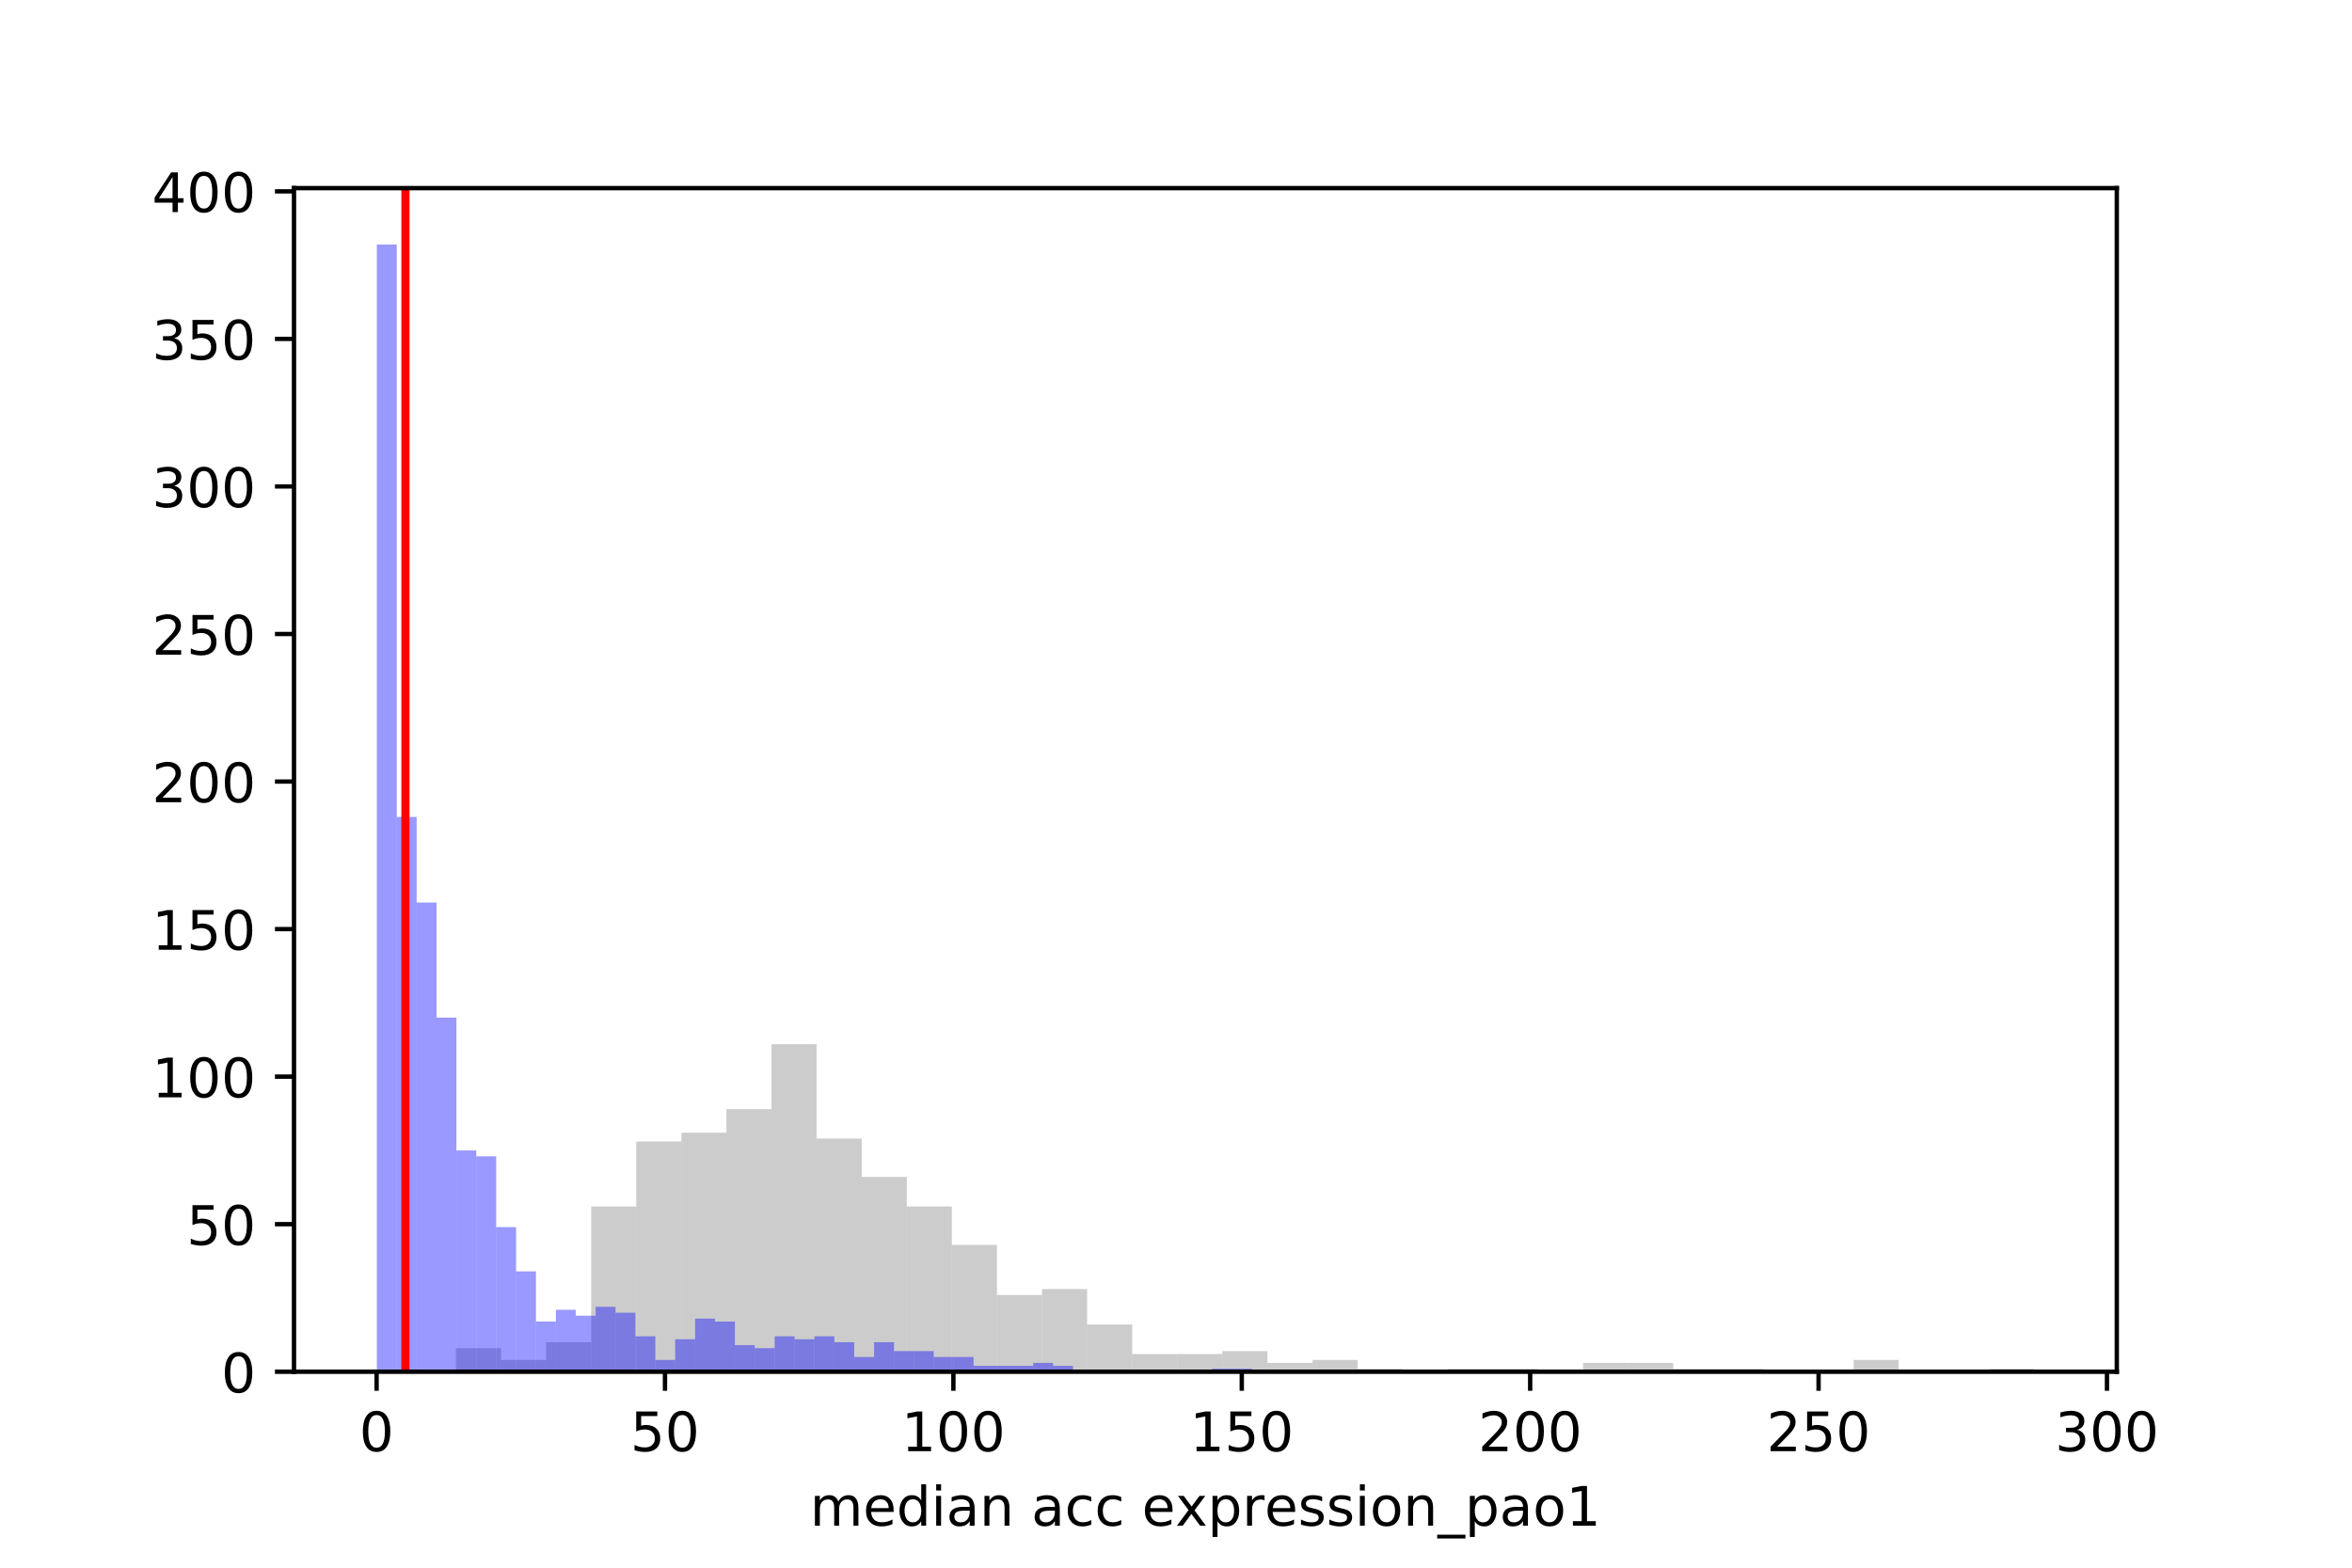 <?xml version="1.0" encoding="utf-8" standalone="no"?>
<!DOCTYPE svg PUBLIC "-//W3C//DTD SVG 1.1//EN"
  "http://www.w3.org/Graphics/SVG/1.1/DTD/svg11.dtd">
<!-- Created with matplotlib (https://matplotlib.org/) -->
<svg height="288pt" version="1.1" viewBox="0 0 432 288" width="432pt" xmlns="http://www.w3.org/2000/svg" xmlns:xlink="http://www.w3.org/1999/xlink">
 <defs>
  <style type="text/css">
*{stroke-linecap:butt;stroke-linejoin:round;}
  </style>
 </defs>
 <g id="figure_1">
  <g id="patch_1">
   <path d="M 0 288
L 432 288
L 432 0
L 0 0
z
" style="fill:#ffffff;"/>
  </g>
  <g id="axes_1">
   <g id="patch_2">
    <path d="M 54 252
L 388.8 252
L 388.8 34.56
L 54 34.56
z
" style="fill:#ffffff;"/>
   </g>
   <g id="patch_3">
    <path clip-path="url(#pd1e9bea79a)" d="M 83.738 252
L 92.02 252
L 92.02 247.663
L 83.738 247.663
z
" style="fill:#808080;opacity:0.4;"/>
   </g>
   <g id="patch_4">
    <path clip-path="url(#pd1e9bea79a)" d="M 92.02 252
L 100.301 252
L 100.301 249.832
L 92.02 249.832
z
" style="fill:#808080;opacity:0.4;"/>
   </g>
   <g id="patch_5">
    <path clip-path="url(#pd1e9bea79a)" d="M 100.301 252
L 108.582 252
L 108.582 246.579
L 100.301 246.579
z
" style="fill:#808080;opacity:0.4;"/>
   </g>
   <g id="patch_6">
    <path clip-path="url(#pd1e9bea79a)" d="M 108.582 252
L 116.863 252
L 116.863 221.642
L 108.582 221.642
z
" style="fill:#808080;opacity:0.4;"/>
   </g>
   <g id="patch_7">
    <path clip-path="url(#pd1e9bea79a)" d="M 116.863 252
L 125.145 252
L 125.145 209.715
L 116.863 209.715
z
" style="fill:#808080;opacity:0.4;"/>
   </g>
   <g id="patch_8">
    <path clip-path="url(#pd1e9bea79a)" d="M 125.145 252
L 133.426 252
L 133.426 208.089
L 125.145 208.089
z
" style="fill:#808080;opacity:0.4;"/>
   </g>
   <g id="patch_9">
    <path clip-path="url(#pd1e9bea79a)" d="M 133.426 252
L 141.707 252
L 141.707 203.752
L 133.426 203.752
z
" style="fill:#808080;opacity:0.4;"/>
   </g>
   <g id="patch_10">
    <path clip-path="url(#pd1e9bea79a)" d="M 141.707 252
L 149.988 252
L 149.988 191.826
L 141.707 191.826
z
" style="fill:#808080;opacity:0.4;"/>
   </g>
   <g id="patch_11">
    <path clip-path="url(#pd1e9bea79a)" d="M 149.988 252
L 158.27 252
L 158.27 209.173
L 149.988 209.173
z
" style="fill:#808080;opacity:0.4;"/>
   </g>
   <g id="patch_12">
    <path clip-path="url(#pd1e9bea79a)" d="M 158.27 252
L 166.551 252
L 166.551 216.221
L 158.27 216.221
z
" style="fill:#808080;opacity:0.4;"/>
   </g>
   <g id="patch_13">
    <path clip-path="url(#pd1e9bea79a)" d="M 166.551 252
L 174.832 252
L 174.832 221.642
L 166.551 221.642
z
" style="fill:#808080;opacity:0.4;"/>
   </g>
   <g id="patch_14">
    <path clip-path="url(#pd1e9bea79a)" d="M 174.832 252
L 183.113 252
L 183.113 228.689
L 174.832 228.689
z
" style="fill:#808080;opacity:0.4;"/>
   </g>
   <g id="patch_15">
    <path clip-path="url(#pd1e9bea79a)" d="M 183.113 252
L 191.394 252
L 191.394 237.905
L 183.113 237.905
z
" style="fill:#808080;opacity:0.4;"/>
   </g>
   <g id="patch_16">
    <path clip-path="url(#pd1e9bea79a)" d="M 191.394 252
L 199.676 252
L 199.676 236.821
L 191.394 236.821
z
" style="fill:#808080;opacity:0.4;"/>
   </g>
   <g id="patch_17">
    <path clip-path="url(#pd1e9bea79a)" d="M 199.676 252
L 207.957 252
L 207.957 243.326
L 199.676 243.326
z
" style="fill:#808080;opacity:0.4;"/>
   </g>
   <g id="patch_18">
    <path clip-path="url(#pd1e9bea79a)" d="M 207.957 252
L 216.238 252
L 216.238 248.747
L 207.957 248.747
z
" style="fill:#808080;opacity:0.4;"/>
   </g>
   <g id="patch_19">
    <path clip-path="url(#pd1e9bea79a)" d="M 216.238 252
L 224.519 252
L 224.519 248.747
L 216.238 248.747
z
" style="fill:#808080;opacity:0.4;"/>
   </g>
   <g id="patch_20">
    <path clip-path="url(#pd1e9bea79a)" d="M 224.519 252
L 232.801 252
L 232.801 248.205
L 224.519 248.205
z
" style="fill:#808080;opacity:0.4;"/>
   </g>
   <g id="patch_21">
    <path clip-path="url(#pd1e9bea79a)" d="M 232.801 252
L 241.082 252
L 241.082 250.374
L 232.801 250.374
z
" style="fill:#808080;opacity:0.4;"/>
   </g>
   <g id="patch_22">
    <path clip-path="url(#pd1e9bea79a)" d="M 241.082 252
L 249.363 252
L 249.363 249.832
L 241.082 249.832
z
" style="fill:#808080;opacity:0.4;"/>
   </g>
   <g id="patch_23">
    <path clip-path="url(#pd1e9bea79a)" d="M 249.363 252
L 257.644 252
L 257.644 251.458
L 249.363 251.458
z
" style="fill:#808080;opacity:0.4;"/>
   </g>
   <g id="patch_24">
    <path clip-path="url(#pd1e9bea79a)" d="M 257.644 252
L 265.926 252
L 265.926 252
L 257.644 252
z
" style="fill:#808080;opacity:0.4;"/>
   </g>
   <g id="patch_25">
    <path clip-path="url(#pd1e9bea79a)" d="M 265.926 252
L 274.207 252
L 274.207 251.458
L 265.926 251.458
z
" style="fill:#808080;opacity:0.4;"/>
   </g>
   <g id="patch_26">
    <path clip-path="url(#pd1e9bea79a)" d="M 274.207 252
L 282.488 252
L 282.488 251.458
L 274.207 251.458
z
" style="fill:#808080;opacity:0.4;"/>
   </g>
   <g id="patch_27">
    <path clip-path="url(#pd1e9bea79a)" d="M 282.488 252
L 290.769 252
L 290.769 252
L 282.488 252
z
" style="fill:#808080;opacity:0.4;"/>
   </g>
   <g id="patch_28">
    <path clip-path="url(#pd1e9bea79a)" d="M 290.769 252
L 299.051 252
L 299.051 250.374
L 290.769 250.374
z
" style="fill:#808080;opacity:0.4;"/>
   </g>
   <g id="patch_29">
    <path clip-path="url(#pd1e9bea79a)" d="M 299.051 252
L 307.332 252
L 307.332 250.374
L 299.051 250.374
z
" style="fill:#808080;opacity:0.4;"/>
   </g>
   <g id="patch_30">
    <path clip-path="url(#pd1e9bea79a)" d="M 307.332 252
L 315.613 252
L 315.613 251.458
L 307.332 251.458
z
" style="fill:#808080;opacity:0.4;"/>
   </g>
   <g id="patch_31">
    <path clip-path="url(#pd1e9bea79a)" d="M 315.613 252
L 323.894 252
L 323.894 251.458
L 315.613 251.458
z
" style="fill:#808080;opacity:0.4;"/>
   </g>
   <g id="patch_32">
    <path clip-path="url(#pd1e9bea79a)" d="M 323.894 252
L 332.176 252
L 332.176 252
L 323.894 252
z
" style="fill:#808080;opacity:0.4;"/>
   </g>
   <g id="patch_33">
    <path clip-path="url(#pd1e9bea79a)" d="M 332.176 252
L 340.457 252
L 340.457 252
L 332.176 252
z
" style="fill:#808080;opacity:0.4;"/>
   </g>
   <g id="patch_34">
    <path clip-path="url(#pd1e9bea79a)" d="M 340.457 252
L 348.738 252
L 348.738 249.832
L 340.457 249.832
z
" style="fill:#808080;opacity:0.4;"/>
   </g>
   <g id="patch_35">
    <path clip-path="url(#pd1e9bea79a)" d="M 348.738 252
L 357.019 252
L 357.019 252
L 348.738 252
z
" style="fill:#808080;opacity:0.4;"/>
   </g>
   <g id="patch_36">
    <path clip-path="url(#pd1e9bea79a)" d="M 357.019 252
L 365.301 252
L 365.301 252
L 357.019 252
z
" style="fill:#808080;opacity:0.4;"/>
   </g>
   <g id="patch_37">
    <path clip-path="url(#pd1e9bea79a)" d="M 365.301 252
L 373.582 252
L 373.582 251.458
L 365.301 251.458
z
" style="fill:#808080;opacity:0.4;"/>
   </g>
   <g id="patch_38">
    <path clip-path="url(#pd1e9bea79a)" d="M 69.218 252
L 72.871 252
L 72.871 44.914
L 69.218 44.914
z
" style="fill:#0000ff;opacity:0.4;"/>
   </g>
   <g id="patch_39">
    <path clip-path="url(#pd1e9bea79a)" d="M 72.871 252
L 76.525 252
L 76.525 150.083
L 72.871 150.083
z
" style="fill:#0000ff;opacity:0.4;"/>
   </g>
   <g id="patch_40">
    <path clip-path="url(#pd1e9bea79a)" d="M 76.525 252
L 80.178 252
L 80.178 165.805
L 76.525 165.805
z
" style="fill:#0000ff;opacity:0.4;"/>
   </g>
   <g id="patch_41">
    <path clip-path="url(#pd1e9bea79a)" d="M 80.178 252
L 83.831 252
L 83.831 186.947
L 80.178 186.947
z
" style="fill:#0000ff;opacity:0.4;"/>
   </g>
   <g id="patch_42">
    <path clip-path="url(#pd1e9bea79a)" d="M 83.831 252
L 87.484 252
L 87.484 211.342
L 83.831 211.342
z
" style="fill:#0000ff;opacity:0.4;"/>
   </g>
   <g id="patch_43">
    <path clip-path="url(#pd1e9bea79a)" d="M 87.484 252
L 91.137 252
L 91.137 212.426
L 87.484 212.426
z
" style="fill:#0000ff;opacity:0.4;"/>
   </g>
   <g id="patch_44">
    <path clip-path="url(#pd1e9bea79a)" d="M 91.137 252
L 94.79 252
L 94.79 225.437
L 91.137 225.437
z
" style="fill:#0000ff;opacity:0.4;"/>
   </g>
   <g id="patch_45">
    <path clip-path="url(#pd1e9bea79a)" d="M 94.79 252
L 98.444 252
L 98.444 233.568
L 94.79 233.568
z
" style="fill:#0000ff;opacity:0.4;"/>
   </g>
   <g id="patch_46">
    <path clip-path="url(#pd1e9bea79a)" d="M 98.444 252
L 102.097 252
L 102.097 242.784
L 98.444 242.784
z
" style="fill:#0000ff;opacity:0.4;"/>
   </g>
   <g id="patch_47">
    <path clip-path="url(#pd1e9bea79a)" d="M 102.097 252
L 105.75 252
L 105.75 240.616
L 102.097 240.616
z
" style="fill:#0000ff;opacity:0.4;"/>
   </g>
   <g id="patch_48">
    <path clip-path="url(#pd1e9bea79a)" d="M 105.75 252
L 109.403 252
L 109.403 241.7
L 105.75 241.7
z
" style="fill:#0000ff;opacity:0.4;"/>
   </g>
   <g id="patch_49">
    <path clip-path="url(#pd1e9bea79a)" d="M 109.403 252
L 113.056 252
L 113.056 240.074
L 109.403 240.074
z
" style="fill:#0000ff;opacity:0.4;"/>
   </g>
   <g id="patch_50">
    <path clip-path="url(#pd1e9bea79a)" d="M 113.056 252
L 116.709 252
L 116.709 241.158
L 113.056 241.158
z
" style="fill:#0000ff;opacity:0.4;"/>
   </g>
   <g id="patch_51">
    <path clip-path="url(#pd1e9bea79a)" d="M 116.709 252
L 120.363 252
L 120.363 245.495
L 116.709 245.495
z
" style="fill:#0000ff;opacity:0.4;"/>
   </g>
   <g id="patch_52">
    <path clip-path="url(#pd1e9bea79a)" d="M 120.363 252
L 124.016 252
L 124.016 249.832
L 120.363 249.832
z
" style="fill:#0000ff;opacity:0.4;"/>
   </g>
   <g id="patch_53">
    <path clip-path="url(#pd1e9bea79a)" d="M 124.016 252
L 127.669 252
L 127.669 246.037
L 124.016 246.037
z
" style="fill:#0000ff;opacity:0.4;"/>
   </g>
   <g id="patch_54">
    <path clip-path="url(#pd1e9bea79a)" d="M 127.669 252
L 131.322 252
L 131.322 242.242
L 127.669 242.242
z
" style="fill:#0000ff;opacity:0.4;"/>
   </g>
   <g id="patch_55">
    <path clip-path="url(#pd1e9bea79a)" d="M 131.322 252
L 134.975 252
L 134.975 242.784
L 131.322 242.784
z
" style="fill:#0000ff;opacity:0.4;"/>
   </g>
   <g id="patch_56">
    <path clip-path="url(#pd1e9bea79a)" d="M 134.975 252
L 138.629 252
L 138.629 247.121
L 134.975 247.121
z
" style="fill:#0000ff;opacity:0.4;"/>
   </g>
   <g id="patch_57">
    <path clip-path="url(#pd1e9bea79a)" d="M 138.629 252
L 142.282 252
L 142.282 247.663
L 138.629 247.663
z
" style="fill:#0000ff;opacity:0.4;"/>
   </g>
   <g id="patch_58">
    <path clip-path="url(#pd1e9bea79a)" d="M 142.282 252
L 145.935 252
L 145.935 245.495
L 142.282 245.495
z
" style="fill:#0000ff;opacity:0.4;"/>
   </g>
   <g id="patch_59">
    <path clip-path="url(#pd1e9bea79a)" d="M 145.935 252
L 149.588 252
L 149.588 246.037
L 145.935 246.037
z
" style="fill:#0000ff;opacity:0.4;"/>
   </g>
   <g id="patch_60">
    <path clip-path="url(#pd1e9bea79a)" d="M 149.588 252
L 153.241 252
L 153.241 245.495
L 149.588 245.495
z
" style="fill:#0000ff;opacity:0.4;"/>
   </g>
   <g id="patch_61">
    <path clip-path="url(#pd1e9bea79a)" d="M 153.241 252
L 156.894 252
L 156.894 246.579
L 153.241 246.579
z
" style="fill:#0000ff;opacity:0.4;"/>
   </g>
   <g id="patch_62">
    <path clip-path="url(#pd1e9bea79a)" d="M 156.894 252
L 160.548 252
L 160.548 249.289
L 156.894 249.289
z
" style="fill:#0000ff;opacity:0.4;"/>
   </g>
   <g id="patch_63">
    <path clip-path="url(#pd1e9bea79a)" d="M 160.548 252
L 164.201 252
L 164.201 246.579
L 160.548 246.579
z
" style="fill:#0000ff;opacity:0.4;"/>
   </g>
   <g id="patch_64">
    <path clip-path="url(#pd1e9bea79a)" d="M 164.201 252
L 167.854 252
L 167.854 248.205
L 164.201 248.205
z
" style="fill:#0000ff;opacity:0.4;"/>
   </g>
   <g id="patch_65">
    <path clip-path="url(#pd1e9bea79a)" d="M 167.854 252
L 171.507 252
L 171.507 248.205
L 167.854 248.205
z
" style="fill:#0000ff;opacity:0.4;"/>
   </g>
   <g id="patch_66">
    <path clip-path="url(#pd1e9bea79a)" d="M 171.507 252
L 175.16 252
L 175.16 249.289
L 171.507 249.289
z
" style="fill:#0000ff;opacity:0.4;"/>
   </g>
   <g id="patch_67">
    <path clip-path="url(#pd1e9bea79a)" d="M 175.16 252
L 178.813 252
L 178.813 249.289
L 175.16 249.289
z
" style="fill:#0000ff;opacity:0.4;"/>
   </g>
   <g id="patch_68">
    <path clip-path="url(#pd1e9bea79a)" d="M 178.813 252
L 182.467 252
L 182.467 250.916
L 178.813 250.916
z
" style="fill:#0000ff;opacity:0.4;"/>
   </g>
   <g id="patch_69">
    <path clip-path="url(#pd1e9bea79a)" d="M 182.467 252
L 186.12 252
L 186.12 250.916
L 182.467 250.916
z
" style="fill:#0000ff;opacity:0.4;"/>
   </g>
   <g id="patch_70">
    <path clip-path="url(#pd1e9bea79a)" d="M 186.12 252
L 189.773 252
L 189.773 250.916
L 186.12 250.916
z
" style="fill:#0000ff;opacity:0.4;"/>
   </g>
   <g id="patch_71">
    <path clip-path="url(#pd1e9bea79a)" d="M 189.773 252
L 193.426 252
L 193.426 250.374
L 189.773 250.374
z
" style="fill:#0000ff;opacity:0.4;"/>
   </g>
   <g id="patch_72">
    <path clip-path="url(#pd1e9bea79a)" d="M 193.426 252
L 197.079 252
L 197.079 250.916
L 193.426 250.916
z
" style="fill:#0000ff;opacity:0.4;"/>
   </g>
   <g id="patch_73">
    <path clip-path="url(#pd1e9bea79a)" d="M 197.079 252
L 200.733 252
L 200.733 252
L 197.079 252
z
" style="fill:#0000ff;opacity:0.4;"/>
   </g>
   <g id="patch_74">
    <path clip-path="url(#pd1e9bea79a)" d="M 200.733 252
L 204.386 252
L 204.386 252
L 200.733 252
z
" style="fill:#0000ff;opacity:0.4;"/>
   </g>
   <g id="patch_75">
    <path clip-path="url(#pd1e9bea79a)" d="M 204.386 252
L 208.039 252
L 208.039 252
L 204.386 252
z
" style="fill:#0000ff;opacity:0.4;"/>
   </g>
   <g id="patch_76">
    <path clip-path="url(#pd1e9bea79a)" d="M 208.039 252
L 211.692 252
L 211.692 252
L 208.039 252
z
" style="fill:#0000ff;opacity:0.4;"/>
   </g>
   <g id="patch_77">
    <path clip-path="url(#pd1e9bea79a)" d="M 211.692 252
L 215.345 252
L 215.345 252
L 211.692 252
z
" style="fill:#0000ff;opacity:0.4;"/>
   </g>
   <g id="patch_78">
    <path clip-path="url(#pd1e9bea79a)" d="M 215.345 252
L 218.998 252
L 218.998 252
L 215.345 252
z
" style="fill:#0000ff;opacity:0.4;"/>
   </g>
   <g id="patch_79">
    <path clip-path="url(#pd1e9bea79a)" d="M 218.998 252
L 222.652 252
L 222.652 252
L 218.998 252
z
" style="fill:#0000ff;opacity:0.4;"/>
   </g>
   <g id="patch_80">
    <path clip-path="url(#pd1e9bea79a)" d="M 222.652 252
L 226.305 252
L 226.305 251.458
L 222.652 251.458
z
" style="fill:#0000ff;opacity:0.4;"/>
   </g>
   <g id="patch_81">
    <path clip-path="url(#pd1e9bea79a)" d="M 226.305 252
L 229.958 252
L 229.958 251.458
L 226.305 251.458
z
" style="fill:#0000ff;opacity:0.4;"/>
   </g>
   <g id="matplotlib.axis_1">
    <g id="xtick_1">
     <g id="line2d_1">
      <defs>
       <path d="M 0 0
L 0 3.5
" id="mca591bc4fd" style="stroke:#000000;stroke-width:0.8;"/>
      </defs>
      <g>
       <use style="stroke:#000000;stroke-width:0.8;" x="69.171" xlink:href="#mca591bc4fd" y="252"/>
      </g>
     </g>
     <g id="text_1">
      <!-- 0 -->
      <defs>
       <path d="M 31.781 66.406
Q 24.172 66.406 20.328 58.906
Q 16.5 51.422 16.5 36.375
Q 16.5 21.391 20.328 13.891
Q 24.172 6.391 31.781 6.391
Q 39.453 6.391 43.281 13.891
Q 47.125 21.391 47.125 36.375
Q 47.125 51.422 43.281 58.906
Q 39.453 66.406 31.781 66.406
z
M 31.781 74.219
Q 44.047 74.219 50.516 64.516
Q 56.984 54.828 56.984 36.375
Q 56.984 17.969 50.516 8.266
Q 44.047 -1.422 31.781 -1.422
Q 19.531 -1.422 13.062 8.266
Q 6.594 17.969 6.594 36.375
Q 6.594 54.828 13.062 64.516
Q 19.531 74.219 31.781 74.219
z
" id="DejaVuSans-48"/>
      </defs>
      <g transform="translate(65.989 266.598)scale(0.1 -0.1)">
       <use xlink:href="#DejaVuSans-48"/>
      </g>
     </g>
    </g>
    <g id="xtick_2">
     <g id="line2d_2">
      <g>
       <use style="stroke:#000000;stroke-width:0.8;" x="122.141" xlink:href="#mca591bc4fd" y="252"/>
      </g>
     </g>
     <g id="text_2">
      <!-- 50 -->
      <defs>
       <path d="M 10.797 72.906
L 49.516 72.906
L 49.516 64.594
L 19.828 64.594
L 19.828 46.734
Q 21.969 47.469 24.109 47.828
Q 26.266 48.188 28.422 48.188
Q 40.625 48.188 47.75 41.5
Q 54.891 34.812 54.891 23.391
Q 54.891 11.625 47.562 5.094
Q 40.234 -1.422 26.906 -1.422
Q 22.312 -1.422 17.547 -0.641
Q 12.797 0.141 7.719 1.703
L 7.719 11.625
Q 12.109 9.234 16.797 8.062
Q 21.484 6.891 26.703 6.891
Q 35.156 6.891 40.078 11.328
Q 45.016 15.766 45.016 23.391
Q 45.016 31 40.078 35.438
Q 35.156 39.891 26.703 39.891
Q 22.75 39.891 18.812 39.016
Q 14.891 38.141 10.797 36.281
z
" id="DejaVuSans-53"/>
      </defs>
      <g transform="translate(115.779 266.598)scale(0.1 -0.1)">
       <use xlink:href="#DejaVuSans-53"/>
       <use x="63.623" xlink:href="#DejaVuSans-48"/>
      </g>
     </g>
    </g>
    <g id="xtick_3">
     <g id="line2d_3">
      <g>
       <use style="stroke:#000000;stroke-width:0.8;" x="175.112" xlink:href="#mca591bc4fd" y="252"/>
      </g>
     </g>
     <g id="text_3">
      <!-- 100 -->
      <defs>
       <path d="M 12.406 8.297
L 28.516 8.297
L 28.516 63.922
L 10.984 60.406
L 10.984 69.391
L 28.422 72.906
L 38.281 72.906
L 38.281 8.297
L 54.391 8.297
L 54.391 0
L 12.406 0
z
" id="DejaVuSans-49"/>
      </defs>
      <g transform="translate(165.568 266.598)scale(0.1 -0.1)">
       <use xlink:href="#DejaVuSans-49"/>
       <use x="63.623" xlink:href="#DejaVuSans-48"/>
       <use x="127.246" xlink:href="#DejaVuSans-48"/>
      </g>
     </g>
    </g>
    <g id="xtick_4">
     <g id="line2d_4">
      <g>
       <use style="stroke:#000000;stroke-width:0.8;" x="228.082" xlink:href="#mca591bc4fd" y="252"/>
      </g>
     </g>
     <g id="text_4">
      <!-- 150 -->
      <g transform="translate(218.538 266.598)scale(0.1 -0.1)">
       <use xlink:href="#DejaVuSans-49"/>
       <use x="63.623" xlink:href="#DejaVuSans-53"/>
       <use x="127.246" xlink:href="#DejaVuSans-48"/>
      </g>
     </g>
    </g>
    <g id="xtick_5">
     <g id="line2d_5">
      <g>
       <use style="stroke:#000000;stroke-width:0.8;" x="281.052" xlink:href="#mca591bc4fd" y="252"/>
      </g>
     </g>
     <g id="text_5">
      <!-- 200 -->
      <defs>
       <path d="M 19.188 8.297
L 53.609 8.297
L 53.609 0
L 7.328 0
L 7.328 8.297
Q 12.938 14.109 22.625 23.891
Q 32.328 33.688 34.812 36.531
Q 39.547 41.844 41.422 45.531
Q 43.312 49.219 43.312 52.781
Q 43.312 58.594 39.234 62.25
Q 35.156 65.922 28.609 65.922
Q 23.969 65.922 18.812 64.312
Q 13.672 62.703 7.812 59.422
L 7.812 69.391
Q 13.766 71.781 18.938 73
Q 24.125 74.219 28.422 74.219
Q 39.75 74.219 46.484 68.547
Q 53.219 62.891 53.219 53.422
Q 53.219 48.922 51.531 44.891
Q 49.859 40.875 45.406 35.406
Q 44.188 33.984 37.641 27.219
Q 31.109 20.453 19.188 8.297
z
" id="DejaVuSans-50"/>
      </defs>
      <g transform="translate(271.509 266.598)scale(0.1 -0.1)">
       <use xlink:href="#DejaVuSans-50"/>
       <use x="63.623" xlink:href="#DejaVuSans-48"/>
       <use x="127.246" xlink:href="#DejaVuSans-48"/>
      </g>
     </g>
    </g>
    <g id="xtick_6">
     <g id="line2d_6">
      <g>
       <use style="stroke:#000000;stroke-width:0.8;" x="334.023" xlink:href="#mca591bc4fd" y="252"/>
      </g>
     </g>
     <g id="text_6">
      <!-- 250 -->
      <g transform="translate(324.479 266.598)scale(0.1 -0.1)">
       <use xlink:href="#DejaVuSans-50"/>
       <use x="63.623" xlink:href="#DejaVuSans-53"/>
       <use x="127.246" xlink:href="#DejaVuSans-48"/>
      </g>
     </g>
    </g>
    <g id="xtick_7">
     <g id="line2d_7">
      <g>
       <use style="stroke:#000000;stroke-width:0.8;" x="386.993" xlink:href="#mca591bc4fd" y="252"/>
      </g>
     </g>
     <g id="text_7">
      <!-- 300 -->
      <defs>
       <path d="M 40.578 39.312
Q 47.656 37.797 51.625 33
Q 55.609 28.219 55.609 21.188
Q 55.609 10.406 48.188 4.484
Q 40.766 -1.422 27.094 -1.422
Q 22.516 -1.422 17.656 -0.516
Q 12.797 0.391 7.625 2.203
L 7.625 11.719
Q 11.719 9.328 16.594 8.109
Q 21.484 6.891 26.812 6.891
Q 36.078 6.891 40.938 10.547
Q 45.797 14.203 45.797 21.188
Q 45.797 27.641 41.281 31.266
Q 36.766 34.906 28.719 34.906
L 20.219 34.906
L 20.219 43.016
L 29.109 43.016
Q 36.375 43.016 40.234 45.922
Q 44.094 48.828 44.094 54.297
Q 44.094 59.906 40.109 62.906
Q 36.141 65.922 28.719 65.922
Q 24.656 65.922 20.016 65.031
Q 15.375 64.156 9.812 62.312
L 9.812 71.094
Q 15.438 72.656 20.344 73.438
Q 25.25 74.219 29.594 74.219
Q 40.828 74.219 47.359 69.109
Q 53.906 64.016 53.906 55.328
Q 53.906 49.266 50.438 45.094
Q 46.969 40.922 40.578 39.312
z
" id="DejaVuSans-51"/>
      </defs>
      <g transform="translate(377.45 266.598)scale(0.1 -0.1)">
       <use xlink:href="#DejaVuSans-51"/>
       <use x="63.623" xlink:href="#DejaVuSans-48"/>
       <use x="127.246" xlink:href="#DejaVuSans-48"/>
      </g>
     </g>
    </g>
    <g id="text_8">
     <!-- median acc expression_pao1 -->
     <defs>
      <path d="M 52 44.188
Q 55.375 50.25 60.062 53.125
Q 64.75 56 71.094 56
Q 79.641 56 84.281 50.016
Q 88.922 44.047 88.922 33.016
L 88.922 0
L 79.891 0
L 79.891 32.719
Q 79.891 40.578 77.094 44.375
Q 74.312 48.188 68.609 48.188
Q 61.625 48.188 57.562 43.547
Q 53.516 38.922 53.516 30.906
L 53.516 0
L 44.484 0
L 44.484 32.719
Q 44.484 40.625 41.703 44.406
Q 38.922 48.188 33.109 48.188
Q 26.219 48.188 22.156 43.531
Q 18.109 38.875 18.109 30.906
L 18.109 0
L 9.078 0
L 9.078 54.688
L 18.109 54.688
L 18.109 46.188
Q 21.188 51.219 25.484 53.609
Q 29.781 56 35.688 56
Q 41.656 56 45.828 52.969
Q 50 49.953 52 44.188
z
" id="DejaVuSans-109"/>
      <path d="M 56.203 29.594
L 56.203 25.203
L 14.891 25.203
Q 15.484 15.922 20.484 11.062
Q 25.484 6.203 34.422 6.203
Q 39.594 6.203 44.453 7.469
Q 49.312 8.734 54.109 11.281
L 54.109 2.781
Q 49.266 0.734 44.188 -0.344
Q 39.109 -1.422 33.891 -1.422
Q 20.797 -1.422 13.156 6.188
Q 5.516 13.812 5.516 26.812
Q 5.516 40.234 12.766 48.109
Q 20.016 56 32.328 56
Q 43.359 56 49.781 48.891
Q 56.203 41.797 56.203 29.594
z
M 47.219 32.234
Q 47.125 39.594 43.094 43.984
Q 39.062 48.391 32.422 48.391
Q 24.906 48.391 20.391 44.141
Q 15.875 39.891 15.188 32.172
z
" id="DejaVuSans-101"/>
      <path d="M 45.406 46.391
L 45.406 75.984
L 54.391 75.984
L 54.391 0
L 45.406 0
L 45.406 8.203
Q 42.578 3.328 38.25 0.953
Q 33.938 -1.422 27.875 -1.422
Q 17.969 -1.422 11.734 6.484
Q 5.516 14.406 5.516 27.297
Q 5.516 40.188 11.734 48.094
Q 17.969 56 27.875 56
Q 33.938 56 38.25 53.625
Q 42.578 51.266 45.406 46.391
z
M 14.797 27.297
Q 14.797 17.391 18.875 11.75
Q 22.953 6.109 30.078 6.109
Q 37.203 6.109 41.297 11.75
Q 45.406 17.391 45.406 27.297
Q 45.406 37.203 41.297 42.844
Q 37.203 48.484 30.078 48.484
Q 22.953 48.484 18.875 42.844
Q 14.797 37.203 14.797 27.297
z
" id="DejaVuSans-100"/>
      <path d="M 9.422 54.688
L 18.406 54.688
L 18.406 0
L 9.422 0
z
M 9.422 75.984
L 18.406 75.984
L 18.406 64.594
L 9.422 64.594
z
" id="DejaVuSans-105"/>
      <path d="M 34.281 27.484
Q 23.391 27.484 19.188 25
Q 14.984 22.516 14.984 16.5
Q 14.984 11.719 18.141 8.906
Q 21.297 6.109 26.703 6.109
Q 34.188 6.109 38.703 11.406
Q 43.219 16.703 43.219 25.484
L 43.219 27.484
z
M 52.203 31.203
L 52.203 0
L 43.219 0
L 43.219 8.297
Q 40.141 3.328 35.547 0.953
Q 30.953 -1.422 24.312 -1.422
Q 15.922 -1.422 10.953 3.297
Q 6 8.016 6 15.922
Q 6 25.141 12.172 29.828
Q 18.359 34.516 30.609 34.516
L 43.219 34.516
L 43.219 35.406
Q 43.219 41.609 39.141 45
Q 35.062 48.391 27.688 48.391
Q 23 48.391 18.547 47.266
Q 14.109 46.141 10.016 43.891
L 10.016 52.203
Q 14.938 54.109 19.578 55.047
Q 24.219 56 28.609 56
Q 40.484 56 46.344 49.844
Q 52.203 43.703 52.203 31.203
z
" id="DejaVuSans-97"/>
      <path d="M 54.891 33.016
L 54.891 0
L 45.906 0
L 45.906 32.719
Q 45.906 40.484 42.875 44.328
Q 39.844 48.188 33.797 48.188
Q 26.516 48.188 22.312 43.547
Q 18.109 38.922 18.109 30.906
L 18.109 0
L 9.078 0
L 9.078 54.688
L 18.109 54.688
L 18.109 46.188
Q 21.344 51.125 25.703 53.562
Q 30.078 56 35.797 56
Q 45.219 56 50.047 50.172
Q 54.891 44.344 54.891 33.016
z
" id="DejaVuSans-110"/>
      <path id="DejaVuSans-32"/>
      <path d="M 48.781 52.594
L 48.781 44.188
Q 44.969 46.297 41.141 47.344
Q 37.312 48.391 33.406 48.391
Q 24.656 48.391 19.812 42.844
Q 14.984 37.312 14.984 27.297
Q 14.984 17.281 19.812 11.734
Q 24.656 6.203 33.406 6.203
Q 37.312 6.203 41.141 7.25
Q 44.969 8.297 48.781 10.406
L 48.781 2.094
Q 45.016 0.344 40.984 -0.531
Q 36.969 -1.422 32.422 -1.422
Q 20.062 -1.422 12.781 6.344
Q 5.516 14.109 5.516 27.297
Q 5.516 40.672 12.859 48.328
Q 20.219 56 33.016 56
Q 37.156 56 41.109 55.141
Q 45.062 54.297 48.781 52.594
z
" id="DejaVuSans-99"/>
      <path d="M 54.891 54.688
L 35.109 28.078
L 55.906 0
L 45.312 0
L 29.391 21.484
L 13.484 0
L 2.875 0
L 24.125 28.609
L 4.688 54.688
L 15.281 54.688
L 29.781 35.203
L 44.281 54.688
z
" id="DejaVuSans-120"/>
      <path d="M 18.109 8.203
L 18.109 -20.797
L 9.078 -20.797
L 9.078 54.688
L 18.109 54.688
L 18.109 46.391
Q 20.953 51.266 25.266 53.625
Q 29.594 56 35.594 56
Q 45.562 56 51.781 48.094
Q 58.016 40.188 58.016 27.297
Q 58.016 14.406 51.781 6.484
Q 45.562 -1.422 35.594 -1.422
Q 29.594 -1.422 25.266 0.953
Q 20.953 3.328 18.109 8.203
z
M 48.688 27.297
Q 48.688 37.203 44.609 42.844
Q 40.531 48.484 33.406 48.484
Q 26.266 48.484 22.188 42.844
Q 18.109 37.203 18.109 27.297
Q 18.109 17.391 22.188 11.75
Q 26.266 6.109 33.406 6.109
Q 40.531 6.109 44.609 11.75
Q 48.688 17.391 48.688 27.297
z
" id="DejaVuSans-112"/>
      <path d="M 41.109 46.297
Q 39.594 47.172 37.812 47.578
Q 36.031 48 33.891 48
Q 26.266 48 22.188 43.047
Q 18.109 38.094 18.109 28.812
L 18.109 0
L 9.078 0
L 9.078 54.688
L 18.109 54.688
L 18.109 46.188
Q 20.953 51.172 25.484 53.578
Q 30.031 56 36.531 56
Q 37.453 56 38.578 55.875
Q 39.703 55.766 41.062 55.516
z
" id="DejaVuSans-114"/>
      <path d="M 44.281 53.078
L 44.281 44.578
Q 40.484 46.531 36.375 47.5
Q 32.281 48.484 27.875 48.484
Q 21.188 48.484 17.844 46.438
Q 14.5 44.391 14.5 40.281
Q 14.5 37.156 16.891 35.375
Q 19.281 33.594 26.516 31.984
L 29.594 31.297
Q 39.156 29.25 43.188 25.516
Q 47.219 21.781 47.219 15.094
Q 47.219 7.469 41.188 3.016
Q 35.156 -1.422 24.609 -1.422
Q 20.219 -1.422 15.453 -0.562
Q 10.688 0.297 5.422 2
L 5.422 11.281
Q 10.406 8.688 15.234 7.391
Q 20.062 6.109 24.812 6.109
Q 31.156 6.109 34.562 8.281
Q 37.984 10.453 37.984 14.406
Q 37.984 18.062 35.516 20.016
Q 33.062 21.969 24.703 23.781
L 21.578 24.516
Q 13.234 26.266 9.516 29.906
Q 5.812 33.547 5.812 39.891
Q 5.812 47.609 11.281 51.797
Q 16.75 56 26.812 56
Q 31.781 56 36.172 55.266
Q 40.578 54.547 44.281 53.078
z
" id="DejaVuSans-115"/>
      <path d="M 30.609 48.391
Q 23.391 48.391 19.188 42.75
Q 14.984 37.109 14.984 27.297
Q 14.984 17.484 19.156 11.844
Q 23.344 6.203 30.609 6.203
Q 37.797 6.203 41.984 11.859
Q 46.188 17.531 46.188 27.297
Q 46.188 37.016 41.984 42.703
Q 37.797 48.391 30.609 48.391
z
M 30.609 56
Q 42.328 56 49.016 48.375
Q 55.719 40.766 55.719 27.297
Q 55.719 13.875 49.016 6.219
Q 42.328 -1.422 30.609 -1.422
Q 18.844 -1.422 12.172 6.219
Q 5.516 13.875 5.516 27.297
Q 5.516 40.766 12.172 48.375
Q 18.844 56 30.609 56
z
" id="DejaVuSans-111"/>
      <path d="M 50.984 -16.609
L 50.984 -23.578
L -0.984 -23.578
L -0.984 -16.609
z
" id="DejaVuSans-95"/>
     </defs>
     <g transform="translate(148.771 280.277)scale(0.1 -0.1)">
      <use xlink:href="#DejaVuSans-109"/>
      <use x="97.412" xlink:href="#DejaVuSans-101"/>
      <use x="158.936" xlink:href="#DejaVuSans-100"/>
      <use x="222.412" xlink:href="#DejaVuSans-105"/>
      <use x="250.195" xlink:href="#DejaVuSans-97"/>
      <use x="311.475" xlink:href="#DejaVuSans-110"/>
      <use x="374.854" xlink:href="#DejaVuSans-32"/>
      <use x="406.641" xlink:href="#DejaVuSans-97"/>
      <use x="467.92" xlink:href="#DejaVuSans-99"/>
      <use x="522.9" xlink:href="#DejaVuSans-99"/>
      <use x="577.881" xlink:href="#DejaVuSans-32"/>
      <use x="609.668" xlink:href="#DejaVuSans-101"/>
      <use x="671.176" xlink:href="#DejaVuSans-120"/>
      <use x="730.355" xlink:href="#DejaVuSans-112"/>
      <use x="793.832" xlink:href="#DejaVuSans-114"/>
      <use x="834.914" xlink:href="#DejaVuSans-101"/>
      <use x="896.438" xlink:href="#DejaVuSans-115"/>
      <use x="948.537" xlink:href="#DejaVuSans-115"/>
      <use x="1000.637" xlink:href="#DejaVuSans-105"/>
      <use x="1028.42" xlink:href="#DejaVuSans-111"/>
      <use x="1089.602" xlink:href="#DejaVuSans-110"/>
      <use x="1152.98" xlink:href="#DejaVuSans-95"/>
      <use x="1202.98" xlink:href="#DejaVuSans-112"/>
      <use x="1266.457" xlink:href="#DejaVuSans-97"/>
      <use x="1327.736" xlink:href="#DejaVuSans-111"/>
      <use x="1388.918" xlink:href="#DejaVuSans-49"/>
     </g>
    </g>
   </g>
   <g id="matplotlib.axis_2">
    <g id="ytick_1">
     <g id="line2d_8">
      <defs>
       <path d="M 0 0
L -3.5 0
" id="md7d060c75f" style="stroke:#000000;stroke-width:0.8;"/>
      </defs>
      <g>
       <use style="stroke:#000000;stroke-width:0.8;" x="54" xlink:href="#md7d060c75f" y="252"/>
      </g>
     </g>
     <g id="text_9">
      <!-- 0 -->
      <g transform="translate(40.638 255.799)scale(0.1 -0.1)">
       <use xlink:href="#DejaVuSans-48"/>
      </g>
     </g>
    </g>
    <g id="ytick_2">
     <g id="line2d_9">
      <g>
       <use style="stroke:#000000;stroke-width:0.8;" x="54" xlink:href="#md7d060c75f" y="224.895"/>
      </g>
     </g>
     <g id="text_10">
      <!-- 50 -->
      <g transform="translate(34.275 228.694)scale(0.1 -0.1)">
       <use xlink:href="#DejaVuSans-53"/>
       <use x="63.623" xlink:href="#DejaVuSans-48"/>
      </g>
     </g>
    </g>
    <g id="ytick_3">
     <g id="line2d_10">
      <g>
       <use style="stroke:#000000;stroke-width:0.8;" x="54" xlink:href="#md7d060c75f" y="197.789"/>
      </g>
     </g>
     <g id="text_11">
      <!-- 100 -->
      <g transform="translate(27.913 201.588)scale(0.1 -0.1)">
       <use xlink:href="#DejaVuSans-49"/>
       <use x="63.623" xlink:href="#DejaVuSans-48"/>
       <use x="127.246" xlink:href="#DejaVuSans-48"/>
      </g>
     </g>
    </g>
    <g id="ytick_4">
     <g id="line2d_11">
      <g>
       <use style="stroke:#000000;stroke-width:0.8;" x="54" xlink:href="#md7d060c75f" y="170.684"/>
      </g>
     </g>
     <g id="text_12">
      <!-- 150 -->
      <g transform="translate(27.913 174.483)scale(0.1 -0.1)">
       <use xlink:href="#DejaVuSans-49"/>
       <use x="63.623" xlink:href="#DejaVuSans-53"/>
       <use x="127.246" xlink:href="#DejaVuSans-48"/>
      </g>
     </g>
    </g>
    <g id="ytick_5">
     <g id="line2d_12">
      <g>
       <use style="stroke:#000000;stroke-width:0.8;" x="54" xlink:href="#md7d060c75f" y="143.578"/>
      </g>
     </g>
     <g id="text_13">
      <!-- 200 -->
      <g transform="translate(27.913 147.377)scale(0.1 -0.1)">
       <use xlink:href="#DejaVuSans-50"/>
       <use x="63.623" xlink:href="#DejaVuSans-48"/>
       <use x="127.246" xlink:href="#DejaVuSans-48"/>
      </g>
     </g>
    </g>
    <g id="ytick_6">
     <g id="line2d_13">
      <g>
       <use style="stroke:#000000;stroke-width:0.8;" x="54" xlink:href="#md7d060c75f" y="116.473"/>
      </g>
     </g>
     <g id="text_14">
      <!-- 250 -->
      <g transform="translate(27.913 120.272)scale(0.1 -0.1)">
       <use xlink:href="#DejaVuSans-50"/>
       <use x="63.623" xlink:href="#DejaVuSans-53"/>
       <use x="127.246" xlink:href="#DejaVuSans-48"/>
      </g>
     </g>
    </g>
    <g id="ytick_7">
     <g id="line2d_14">
      <g>
       <use style="stroke:#000000;stroke-width:0.8;" x="54" xlink:href="#md7d060c75f" y="89.367"/>
      </g>
     </g>
     <g id="text_15">
      <!-- 300 -->
      <g transform="translate(27.913 93.166)scale(0.1 -0.1)">
       <use xlink:href="#DejaVuSans-51"/>
       <use x="63.623" xlink:href="#DejaVuSans-48"/>
       <use x="127.246" xlink:href="#DejaVuSans-48"/>
      </g>
     </g>
    </g>
    <g id="ytick_8">
     <g id="line2d_15">
      <g>
       <use style="stroke:#000000;stroke-width:0.8;" x="54" xlink:href="#md7d060c75f" y="62.262"/>
      </g>
     </g>
     <g id="text_16">
      <!-- 350 -->
      <g transform="translate(27.913 66.061)scale(0.1 -0.1)">
       <use xlink:href="#DejaVuSans-51"/>
       <use x="63.623" xlink:href="#DejaVuSans-53"/>
       <use x="127.246" xlink:href="#DejaVuSans-48"/>
      </g>
     </g>
    </g>
    <g id="ytick_9">
     <g id="line2d_16">
      <g>
       <use style="stroke:#000000;stroke-width:0.8;" x="54" xlink:href="#md7d060c75f" y="35.156"/>
      </g>
     </g>
     <g id="text_17">
      <!-- 400 -->
      <defs>
       <path d="M 37.797 64.312
L 12.891 25.391
L 37.797 25.391
z
M 35.203 72.906
L 47.609 72.906
L 47.609 25.391
L 58.016 25.391
L 58.016 17.188
L 47.609 17.188
L 47.609 0
L 37.797 0
L 37.797 17.188
L 4.891 17.188
L 4.891 26.703
z
" id="DejaVuSans-52"/>
      </defs>
      <g transform="translate(27.913 38.956)scale(0.1 -0.1)">
       <use xlink:href="#DejaVuSans-52"/>
       <use x="63.623" xlink:href="#DejaVuSans-48"/>
       <use x="127.246" xlink:href="#DejaVuSans-48"/>
      </g>
     </g>
    </g>
   </g>
   <g id="line2d_17">
    <path clip-path="url(#pd1e9bea79a)" d="M 74.468 252
L 74.468 -1
" style="fill:none;stroke:#ff0000;stroke-linecap:square;stroke-width:1.5;"/>
   </g>
   <g id="patch_82">
    <path d="M 54 252
L 54 34.56
" style="fill:none;stroke:#000000;stroke-linecap:square;stroke-linejoin:miter;stroke-width:0.8;"/>
   </g>
   <g id="patch_83">
    <path d="M 388.8 252
L 388.8 34.56
" style="fill:none;stroke:#000000;stroke-linecap:square;stroke-linejoin:miter;stroke-width:0.8;"/>
   </g>
   <g id="patch_84">
    <path d="M 54 252
L 388.8 252
" style="fill:none;stroke:#000000;stroke-linecap:square;stroke-linejoin:miter;stroke-width:0.8;"/>
   </g>
   <g id="patch_85">
    <path d="M 54 34.56
L 388.8 34.56
" style="fill:none;stroke:#000000;stroke-linecap:square;stroke-linejoin:miter;stroke-width:0.8;"/>
   </g>
  </g>
 </g>
 <defs>
  <clipPath id="pd1e9bea79a">
   <rect height="217.44" width="334.8" x="54" y="34.56"/>
  </clipPath>
 </defs>
</svg>
